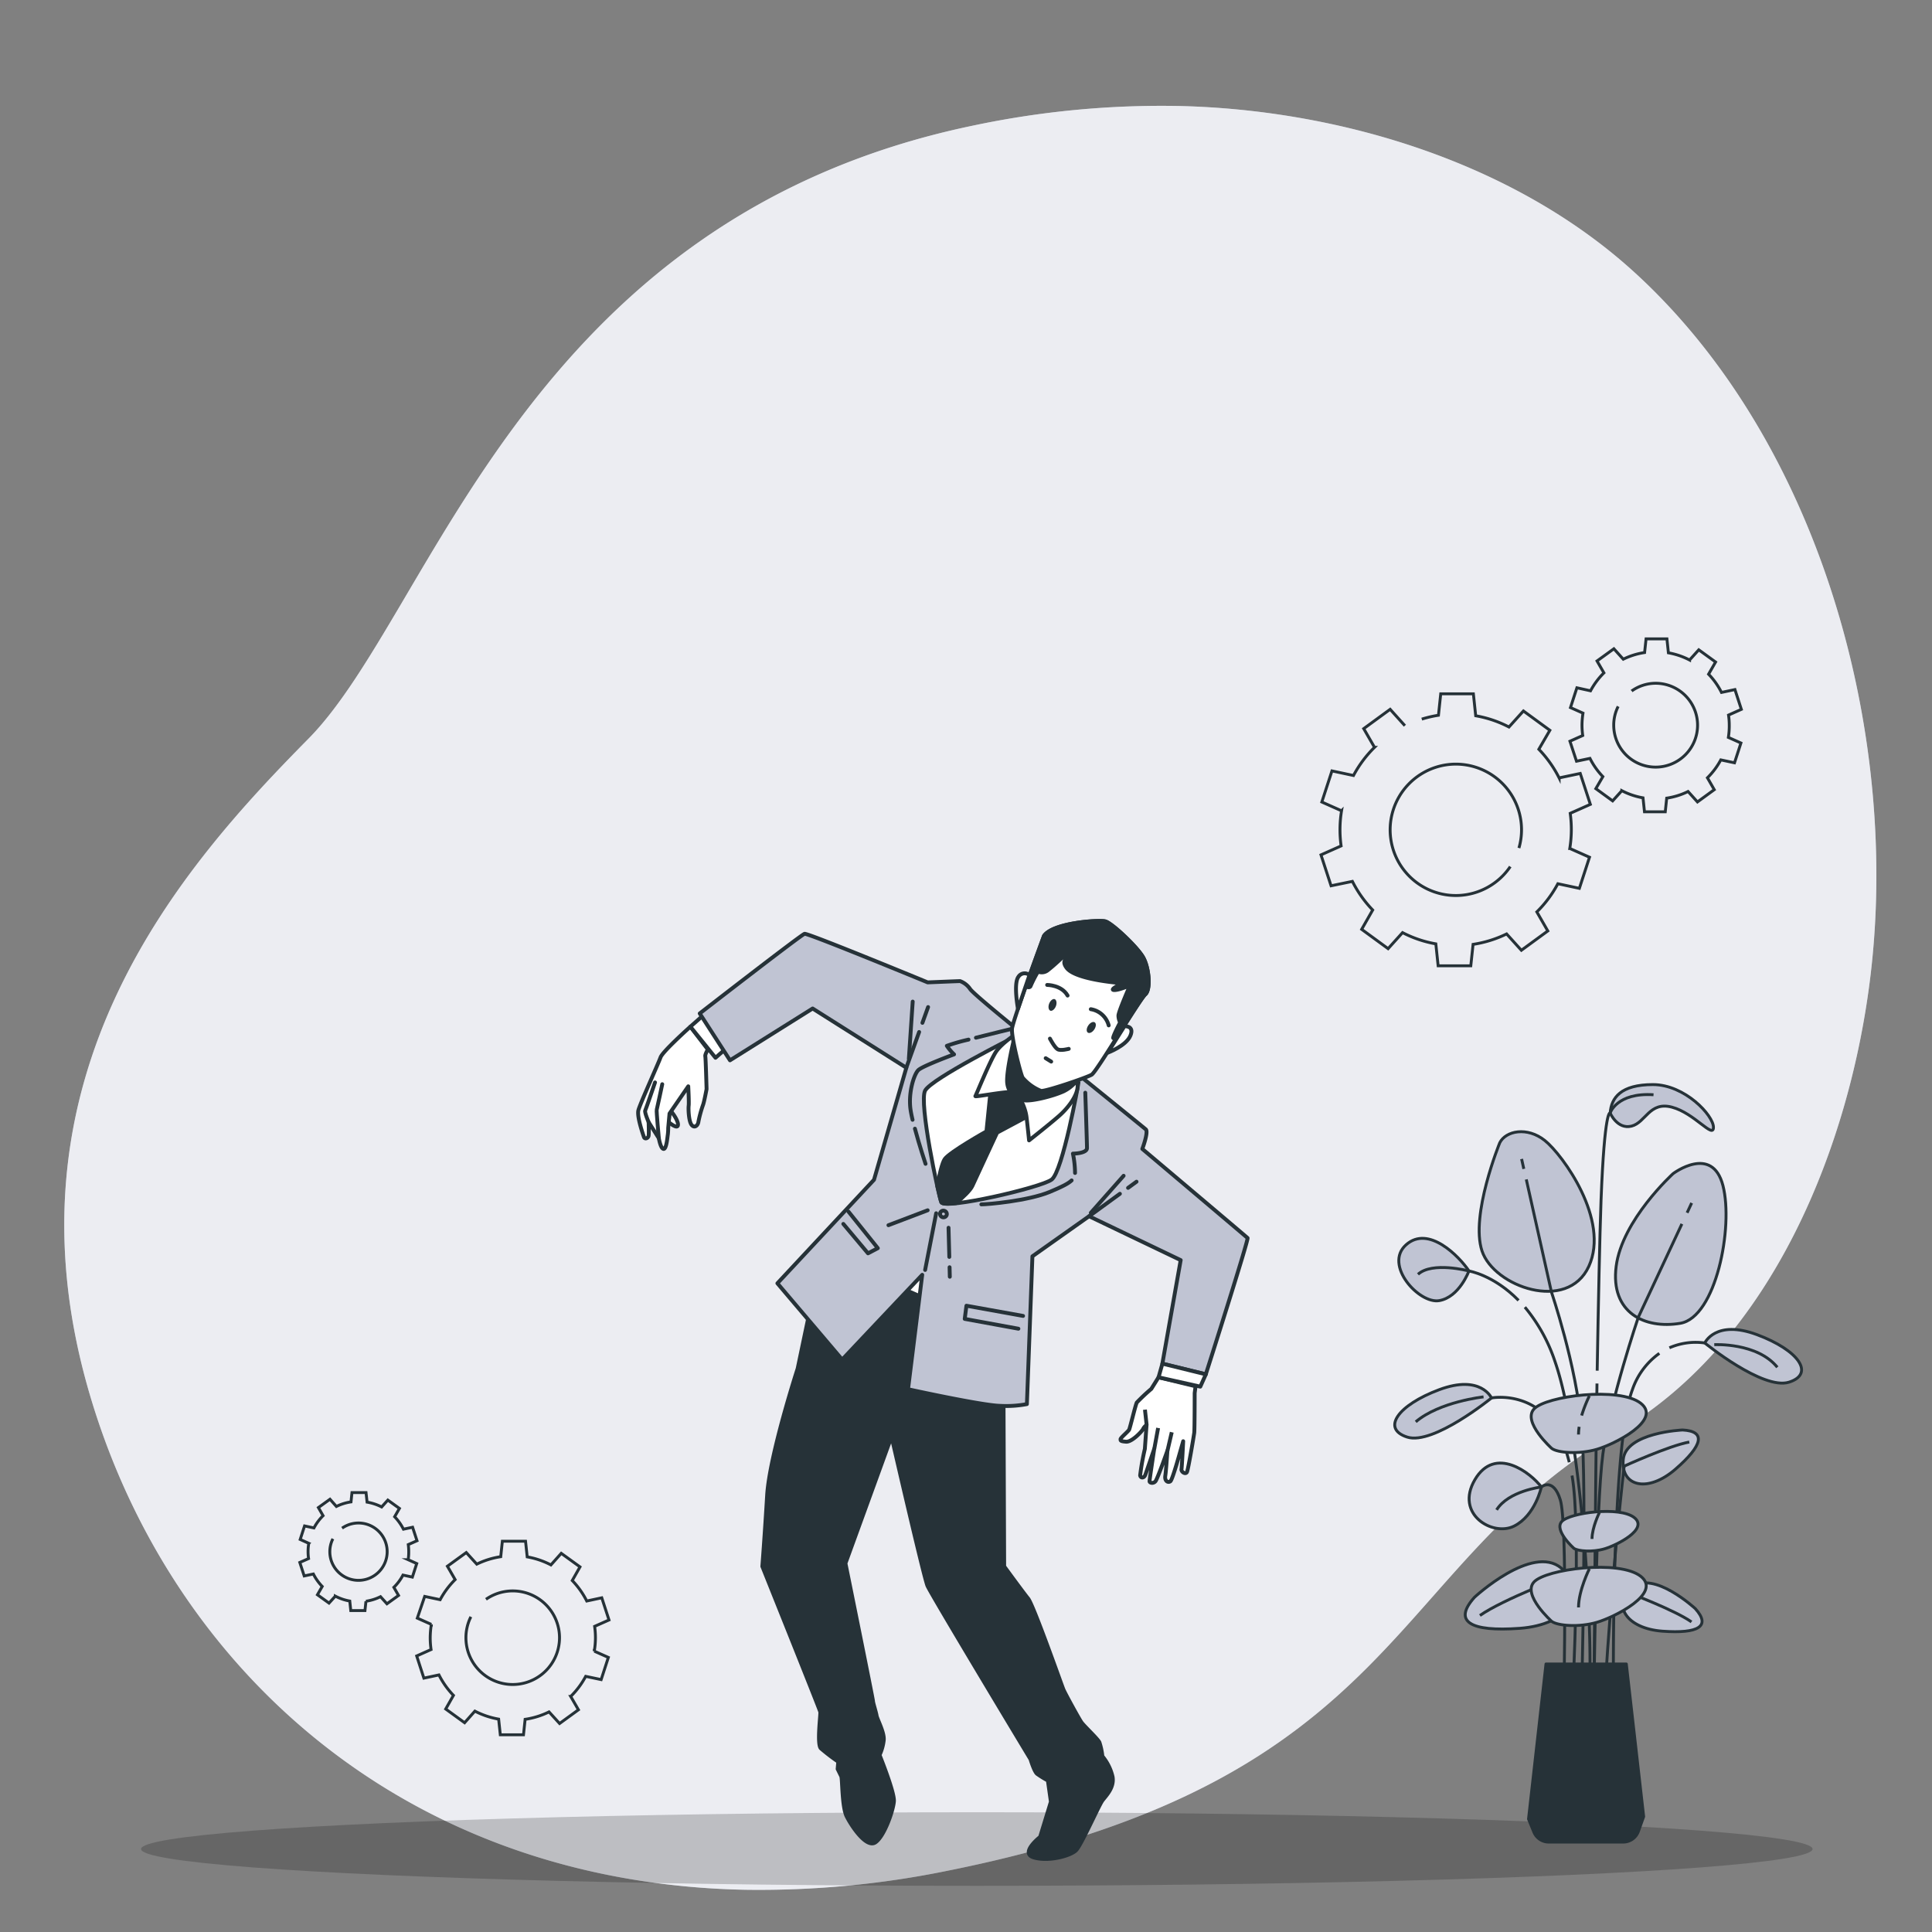 <svg xmlns="http://www.w3.org/2000/svg" viewBox="0 0 500 500"><rect x="0" y="0" width="500" height="500" fill="#808080" stroke="none"/><g id="freepik--background-simple--inject-235"><path d="M484.13,252.08C478.94,296,458.9,347,418.86,370.48c-60.49,35.44-55.43,89.95-173.5,113.64A243,243,0,0,1,193,489.07a202.65,202.65,0,0,1-25.7-2.1c-75-11-125.54-63.12-144.07-126.09-24.38-82.81,24.31-137,56.58-169.68S135.72,56.76,251.61,32.55a235.45,235.45,0,0,1,53.8-5.11c41.24,1,86.21,14.55,117.33,42.81q3.51,3.18,6.82,6.59C472.82,121.24,491.2,192.23,484.13,252.08Z" style="fill:#C0C4D3"></path><path d="M484.13,252.08C478.94,296,458.9,347,418.86,370.48c-60.49,35.44-55.43,89.95-173.5,113.64A243,243,0,0,1,193,489.07a202.65,202.65,0,0,1-25.7-2.1c-75-11-125.54-63.12-144.07-126.09-24.38-82.81,24.31-137,56.58-169.68S135.72,56.76,251.61,32.55a235.45,235.45,0,0,1,53.8-5.11c41.24,1,86.21,14.55,117.33,42.81q3.51,3.18,6.82,6.59C472.82,121.24,491.2,192.23,484.13,252.08Z" style="fill:#fff;opacity:0.7"></path></g><g id="freepik--Gears--inject-235"><path d="M363.59,187.81l-3.82-4.24-6.84,5,2.79,4.84a30.22,30.22,0,0,0-5.44,7.29l-5.57-1.19-2.62,8.05,5.1,2.27a30.31,30.31,0,0,0-.11,9.09l-5.21,2.32,2.61,8L350,228.1a30.26,30.26,0,0,0,5.25,7.41l-2.85,5,6.84,5,3.74-4.15a29.77,29.77,0,0,0,8.61,2.91l.6,5.68h8.45l.59-5.55a30,30,0,0,0,8.68-2.7l3.82,4.23,6.84-5L397.73,236a30,30,0,0,0,5.44-7.29l5.57,1.19,2.62-8.05-5.1-2.27a30.31,30.31,0,0,0,.11-9.09l5.21-2.32-2.61-8-5.47,1.15a30.26,30.26,0,0,0-5.25-7.41L401.1,189l-6.84-5-3.74,4.15a29.67,29.67,0,0,0-8.61-2.91l-.6-5.68h-8.45l-.59,5.55a29.44,29.44,0,0,0-4.32,1m22.91,38.16a17,17,0,1,1,2.91-9.53,16.79,16.79,0,0,1-.67,4.73" style="fill:none;stroke:#263238;stroke-miterlimit:10;stroke-width:0.75px"></path><path d="M447.53,187.72a17.91,17.91,0,0,0-.19-2.66l3.32-1.48L449,178.46l-3.48.74a19.13,19.13,0,0,0-3.34-4.72l1.81-3.15-4.35-3.16-2.38,2.64a19,19,0,0,0-5.48-1.86l-.38-3.61H426l-.38,3.54a18.79,18.79,0,0,0-5.52,1.72l-2.43-2.7-4.36,3.16,1.78,3.08a19.5,19.5,0,0,0-3.46,4.64L408.1,178l-1.66,5.12,3.24,1.44a20.13,20.13,0,0,0-.26,3.13,19.48,19.48,0,0,0,.19,2.66l-3.31,1.48L408,197l3.48-.73a19.13,19.13,0,0,0,3.34,4.72L413,204.1l4.35,3.17,2.38-2.64a18.86,18.86,0,0,0,5.48,1.85l.38,3.61h5.38l.37-3.53a18.76,18.76,0,0,0,5.53-1.72l2.43,2.7,4.35-3.17-1.77-3.08a19.24,19.24,0,0,0,3.46-4.63l3.55.75,1.66-5.12-3.25-1.45A18.86,18.86,0,0,0,447.53,187.72Zm-25.26-8.89a10.74,10.74,0,0,1,6.21-2,10.85,10.85,0,1,1-10.85,10.85,10.71,10.71,0,0,1,1.15-4.86" style="fill:none;stroke:#263238;stroke-miterlimit:10;stroke-width:0.75px"></path><path d="M154.1,423.9a21,21,0,0,0-.21-3l3.72-1.65-1.87-5.74-3.89.83a21.56,21.56,0,0,0-3.75-5.3l2-3.53L145.25,402l-2.67,3a21.11,21.11,0,0,0-6.14-2.08l-.43-4.05h-6l-.42,4a21.33,21.33,0,0,0-6.2,1.93l-2.72-3-4.88,3.54,2,3.46a21.58,21.58,0,0,0-3.88,5.2l-4-.85L108,418.77l3.63,1.62a22.46,22.46,0,0,0-.29,3.51,21,21,0,0,0,.22,3l-3.72,1.66,1.86,5.74,3.9-.83a21.69,21.69,0,0,0,3.75,5.29l-2,3.53,4.89,3.55,2.66-3a21.45,21.45,0,0,0,6.15,2.07l.43,4.05h6l.42-4a21,21,0,0,0,6.19-1.92l2.73,3,4.88-3.55-2-3.45a21.58,21.58,0,0,0,3.88-5.2l4,.84,1.86-5.74-3.64-1.62A21.28,21.28,0,0,0,154.1,423.9Zm-28.33-10a12.11,12.11,0,1,1-3.91,4.52" style="fill:none;stroke:#263238;stroke-miterlimit:10;stroke-width:0.75px"></path><path d="M105.78,401.56a13.68,13.68,0,0,0-.12-1.82l2.26-1-1.14-3.49-2.37.5a13.32,13.32,0,0,0-2.28-3.22l1.24-2.15-3-2.16L98.77,390A13,13,0,0,0,95,388.75l-.27-2.47H91.09l-.25,2.41a12.72,12.72,0,0,0-3.78,1.18L85.4,388l-3,2.16,1.21,2.1a12.9,12.9,0,0,0-2.36,3.17l-2.43-.52-1.13,3.5,2.22,1a12.41,12.41,0,0,0-.18,2.13,12.19,12.19,0,0,0,.13,1.82l-2.27,1,1.14,3.49,2.37-.5a13.09,13.09,0,0,0,2.29,3.22l-1.24,2.15,3,2.16,1.63-1.8a13.11,13.11,0,0,0,3.74,1.27l.26,2.46h3.67l.26-2.41a12.75,12.75,0,0,0,3.77-1.18l1.66,1.84,3-2.16-1.21-2.1a12.72,12.72,0,0,0,2.36-3.17l2.43.52,1.13-3.5-2.21-1A13.51,13.51,0,0,0,105.78,401.56Zm-17.25-6.07a7.42,7.42,0,1,1-2.38,2.75" style="fill:none;stroke:#263238;stroke-miterlimit:10;stroke-width:0.75px"></path></g><g id="freepik--Floor--inject-235"><ellipse cx="252.8" cy="478.53" rx="216.3" ry="9.52" style="opacity:0.2"></ellipse></g><g id="freepik--Character--inject-235"><path d="M173.05,290.4s2.42,2.09,2.42.66-2.09-3.86-2.09-3.86S173.16,288.85,173.05,290.4Z" style="fill:#fff;stroke:#263238;stroke-linecap:round;stroke-linejoin:round"></path><path d="M178.67,265.7s-7.17,6.4-7.72,7.94-5.29,12-5.73,13.67,1.21,6.29,1.43,6.95,1.1.33,1.21-.33,0-3.53,0-3.53l2.65,4.19s.44,2.64,1.21,2.75,1-3.08,1.1-3.63a13.18,13.18,0,0,0,.11-1.77l.34-3.75,4.85-7.05s.22,4.19.11,5,0,4.08.77,5,1.65.11,1.76-.88a31.52,31.52,0,0,1,1.22-4.41c.33-1,.88-4,.88-4s-.22-8.05-.33-8.49.66-1.76.66-1.76Z" style="fill:#fff;stroke:#263238;stroke-linecap:round;stroke-linejoin:round"></path><path d="M170.51,294.59s-.66-7.06-.55-7.39,1.43-6.61,1.43-6.61" style="fill:none;stroke:#263238;stroke-linecap:round;stroke-linejoin:round"></path><path d="M167.86,290.4s-1.1-2.54-.88-3,2.54-7.27,2.54-7.27" style="fill:none;stroke:#263238;stroke-linecap:round;stroke-linejoin:round"></path><path d="M299.83,356.44l-1.87,3a50,50,0,0,0-3.75,3.52c-.33.55-1.76,6.62-2,7.06s-2.21,2.09-2.21,2.42-.11.56,1.43.67,4.19-2.76,4.41-3.31a2.66,2.66,0,0,1,.89-1l-.44,6.17a65.23,65.23,0,0,0-1.22,6.84c.11.77,1,.77,1.33-.11s2.31-6.73,2.31-6.73-1.21,7.94-1.21,8.38,1,.66,1.54,0,3.09-7.94,3.09-7.94-.33,5.07-.55,6.51.77,1.87,1.32,1.43,2.43-7.28,2.43-7.28l.88-3.08s-.33,6.61-.44,7.27,1.1,1.44,1.43.66,1.76-9.26,1.87-10.14.11-10.25.11-10.25l.23-1.77Z" style="fill:#fff;stroke:#263238;stroke-linecap:round;stroke-linejoin:round"></path><line x1="298.73" y1="374.96" x2="299.72" y2="369.56" style="fill:none;stroke:#263238;stroke-miterlimit:10"></line><line x1="302.15" y1="375.4" x2="303.25" y2="370.66" style="fill:none;stroke:#263238;stroke-miterlimit:10"></line><line x1="296.75" y1="368.79" x2="296.31" y2="364.82" style="fill:none;stroke:#263238;stroke-miterlimit:10"></line><path d="M210,337.2l-3.57,17s-7.28,22.45-7.9,32.81-1.24,18.37-1.24,18.37,14.88,37.05,15,37.68-.93,8.32.15,9.42a51,51,0,0,0,4.5,3.45l-.16,1.88.93,1.89c.31.62.16,7.85,1.4,10.36s5.11,8.32,7.44,6.75,4.65-8.32,4.8-10.68-3.72-11.93-3.72-11.93a12.23,12.23,0,0,0,1.09-3.92c.15-2-1.71-5.34-1.86-6.28s-.93-3.3-.93-3.77-7.13-35.64-7.13-35.64l11.93-32.81s8.37,36.42,9.3,38.62,26.67,44.9,26.67,44.9.93,3.14,1.7,3.77a27.42,27.42,0,0,0,2.79,1.73l.78,5.49-2.79,9.11s-5.43,4.24-1.55,5.33,9.45-.47,10.85-1.88,5.89-11.62,6.82-12.87,3.1-3.3,2.64-6.13a12.71,12.71,0,0,0-2.64-5.33,17.19,17.19,0,0,0-.77-3.61c-.47-.95-4-4.24-4.66-5.19s-4.18-7.37-4.65-8.47-7.75-21.83-9.14-23.55-6.2-8.32-6.2-8.32l-.16-41.92.16-33.75-26.2-8.17Z" style="fill:#263238;stroke:#263238;stroke-linecap:round;stroke-linejoin:round"></path><polygon points="259.96 329.67 233.76 321.5 222.78 328.77 259.89 345.01 259.96 329.67" style="fill:#fff;stroke:#263238;stroke-linecap:round;stroke-linejoin:round"></polygon><polygon points="182.42 262.39 178.67 265.7 185.17 273.75 187.93 271.32 182.42 262.39" style="fill:#fff;stroke:#263238;stroke-linecap:round;stroke-linejoin:round"></polygon><path d="M263.34,266.47s-11.13-9-12.24-10.47a5.38,5.38,0,0,0-2.64-2.09c-.33,0-8.38.33-8.38.33s-31-12.79-31.86-12.57-27.13,20.61-27.13,20.61l7.83,12.13L210.31,261l24.25,15.33-8.37,29-25,26.79,16.76,19.74,20.72-21.94L235,359.53s19.07,4.19,23.81,4.3a28.94,28.94,0,0,0,6.95-.45l1.43-38.25,14.66-10.37,23.71,11.36-4.74,26.79,11.24,2.76s11.14-34.95,10.81-35.28-27.24-23.05-27.24-23.05,1.66-4.41.89-5.07-18.2-14.77-18.2-14.77Z" style="fill:#C0C4D3;stroke:#263238;stroke-linecap:round;stroke-linejoin:round"></path><line x1="235.21" y1="274.02" x2="236.21" y2="259.21" style="fill:none;stroke:#263238;stroke-linecap:round;stroke-linejoin:round"></line><line x1="291.94" y1="307.42" x2="294.13" y2="305.82" style="fill:none;stroke:#263238;stroke-linecap:round;stroke-linejoin:round"></line><line x1="281.86" y1="314.76" x2="289.83" y2="308.95" style="fill:none;stroke:#263238;stroke-linecap:round;stroke-linejoin:round"></line><line x1="239.42" y1="328.66" x2="242.28" y2="313.99" style="fill:none;stroke:#263238;stroke-linecap:round;stroke-linejoin:round"></line><line x1="245.75" y1="327.96" x2="245.81" y2="330.42" style="fill:none;stroke:#263238;stroke-linecap:round;stroke-linejoin:round"></line><line x1="245.48" y1="317.74" x2="245.68" y2="325.29" style="fill:none;stroke:#263238;stroke-linecap:round;stroke-linejoin:round"></line><line x1="240.08" y1="313.22" x2="229.93" y2="317.08" style="fill:none;stroke:#263238;stroke-linecap:round;stroke-linejoin:round"></line><polyline points="264.77 340.56 250.11 337.92 249.67 341.33 263.56 343.87" style="fill:none;stroke:#263238;stroke-linecap:round;stroke-linejoin:round"></polyline><polyline points="219.57 313.55 227.18 323.03 224.64 324.36 218.25 316.75" style="fill:none;stroke:#263238;stroke-linecap:round;stroke-linejoin:round"></polyline><path d="M245,314.46a.88.88,0,0,1-1.66-.6.85.85,0,0,1,1.11-.48A.87.87,0,0,1,245,314.46Z" style="fill:none;stroke:#263238;stroke-linecap:round;stroke-linejoin:round"></path><line x1="238.72" y1="264.71" x2="240.19" y2="260.63" style="fill:none;stroke:#263238;stroke-linecap:round;stroke-linejoin:round"></line><line x1="234.56" y1="276.29" x2="237.87" y2="267.08" style="fill:none;stroke:#263238;stroke-linecap:round;stroke-linejoin:round"></line><line x1="282.3" y1="313.88" x2="290.79" y2="304.29" style="fill:none;stroke:#263238;stroke-linecap:round;stroke-linejoin:round"></line><path d="M262.57,268.35s-21.5,10.8-23.15,13.89,3.41,26.9,4.19,28.89,25.68-3.75,28.55-5.85,6.95-24.8,6.95-25.13S262.57,268.35,262.57,268.35Z" style="fill:#fff;stroke:#263238;stroke-linecap:round;stroke-linejoin:round"></path><path d="M256.39,282l-1.1,10.8s-9.48,5.3-10.8,7.17c-.65.92-1.38,4-1.94,6.93.49,2.19.88,3.76,1.06,4.21s1.64.5,3.81.27c1.73-1.45,3.7-3.29,4.23-4.46,1-2.21,6.4-13.79,6.4-13.79l7.61-4.07-1.22-7.28Z" style="fill:#263238;stroke:#263238;stroke-linecap:round;stroke-linejoin:round"></path><path d="M236.78,292.1c1.16,4.36,2.75,9.1,2.75,9.1" style="fill:none;stroke:#263238;stroke-linecap:round;stroke-linejoin:round"></path><path d="M250.65,269.05a47.77,47.77,0,0,0-5.61,1.61,13.09,13.09,0,0,0,1.87,2.21s-8.16,3-9.26,4.08-2.64,5.84-2,10.25c.11.74.29,1.64.52,2.6" style="fill:none;stroke:#263238;stroke-linecap:round;stroke-linejoin:round"></path><path d="M261.91,266.25s-4.85,1.17-9.34,2.31" style="fill:none;stroke:#263238;stroke-linecap:round;stroke-linejoin:round"></path><path d="M277.34,305.49c-.86.82-2.53,1.67-5.73,3-5.62,2.31-16,3.2-17.64,3.2" style="fill:none;stroke:#263238;stroke-linecap:round;stroke-linejoin:round"></path><path d="M280.87,282.79s.44,12.9.44,14.33-3.64,1.44-3.64,1.44a25.46,25.46,0,0,1,.55,5" style="fill:none;stroke:#263238;stroke-linecap:round;stroke-linejoin:round"></path><path d="M263.12,267.47s-3.75,2.42-5.29,4.63-5.18,11.24-5.4,11.57,8.6-1.43,9.92-1,3,3.86,3.31,6.4.66,6.06.66,6.06,5.18-4.08,7.71-6.29,4.86-5.4,4.86-7.82a8.47,8.47,0,0,0-.56-3.53Z" style="fill:#fff;stroke:#263238;stroke-linecap:round;stroke-linejoin:round"></path><path d="M262.57,268.35s-2.32,9.26-1.88,12.13a5,5,0,0,0,4.52,4.3c1.88.22,7.06-1,10-2.32a10,10,0,0,0,4.41-4.19s-8.05.66-10.92-1.87S262.57,268.35,262.57,268.35Z" style="fill:#263238;stroke:#263238;stroke-linecap:round;stroke-linejoin:round"></path><path d="M270.18,242.22s-8.05,21.83-8.27,24,2.2,11.69,2.75,12.68a12.21,12.21,0,0,0,4.74,3.42c1.11.22,11.8-3.42,13.12-4.19s12.46-19.62,13.9-20.84,1-6.94-.67-9.7-8-8.71-9.7-9.15S272.49,238.8,270.18,242.22Z" style="fill:#fff;stroke:#263238;stroke-linecap:round;stroke-linejoin:round"></path><path d="M295.75,247.62c-1.65-2.76-8-8.71-9.7-9.15s-13.56.33-15.87,3.75c0,0-2.47,6.69-4.71,13l.08.09s1,.55,1.21-.22a35,35,0,0,1,1.87-3.64,2.5,2.5,0,0,0,2.65-.44c1.43-1.1,3.64-3.2,3.64-3.2l2.47-.07c-1.29.16-2.8.74-1.37,2.72,2.31,3.19,14.44,4,14.44,4s-3.42,1.65-2.2,1.76,4.19-1.21,4.19-1.21-3,6.83-3,7.83a3.91,3.91,0,0,0,.44,1.76s-2.08,3.92-1.76,4.08.78-.43,1.62-1.32c3-4.77,6-9.45,6.65-10C297.85,256.11,297.41,250.38,295.75,247.62Z" style="fill:#263238;stroke:#263238;stroke-linecap:round;stroke-linejoin:round"></path><path d="M271.72,268.79s1.21,2.31,2,2.76,2.87-.11,2.87-.11" style="fill:none;stroke:#263238;stroke-linecap:round;stroke-linejoin:round"></path><path d="M271,254.9s3.75,0,5.29,2.75" style="fill:none;stroke:#263238;stroke-linecap:round;stroke-linejoin:round"></path><path d="M282.3,261.18a5.73,5.73,0,0,1,4.63,4.19" style="fill:none;stroke:#263238;stroke-linecap:round;stroke-linejoin:round"></path><line x1="270.62" y1="273.86" x2="272.05" y2="274.74" style="fill:none;stroke:#263238;stroke-linecap:round;stroke-linejoin:round"></line><path d="M273.26,260.41c-.32.82-1,1.34-1.45,1.15s-.61-1-.29-1.83,1-1.34,1.45-1.15S273.58,259.59,273.26,260.41Z" style="fill:#263238"></path><path d="M283.2,266.43c-.49.74-1.24,1.1-1.67.81s-.38-1.12.11-1.85,1.24-1.09,1.67-.81S283.69,265.7,283.2,266.43Z" style="fill:#263238"></path><path d="M266.43,252.36a1.91,1.91,0,0,0-2.87.44c-1.32,1.77-.11,8.27-.11,8.27Z" style="fill:#fff;stroke:#263238;stroke-linecap:round;stroke-linejoin:round"></path><path d="M291,265.59s2.65-.22,1.55,2.43-5.85,4.41-5.85,4.41Z" style="fill:#fff;stroke:#263238;stroke-linecap:round;stroke-linejoin:round"></path><polygon points="300.83 352.91 299.83 356.44 310.64 358.86 312.07 355.67 300.83 352.91" style="fill:#fff;stroke:#263238;stroke-linecap:round;stroke-linejoin:round"></polygon></g><g id="freepik--Plant--inject-235"><path d="M380.16,328.92s-2.46,6.76-7.68,7.68-14.44-9.22-8.6-14.44S377.7,325.23,380.16,328.92Z" style="fill:#C0C4D3;stroke:#263238;stroke-linecap:round;stroke-linejoin:round;stroke-width:0.75px"></path><path d="M388.14,295.74s-7.68,18.74-4.6,28,22.11,16,27.64,4-6.76-28.87-11.36-32.56S389.68,292.67,388.14,295.74Z" style="fill:#C0C4D3;stroke:#263238;stroke-linecap:round;stroke-linejoin:round;stroke-width:0.75px"></path><path d="M433,303.73s-13.21,12-14.74,24,7.37,16.28,16.59,14.74,13.82-24.88,11.05-35.63S433,303.73,433,303.73Z" style="fill:#C0C4D3;stroke:#263238;stroke-linecap:round;stroke-linejoin:round;stroke-width:0.75px"></path><path d="M435.45,370.08s-14.74.62-15.36,7.68,6.45,8.6,13.52,2.46S441.59,370.39,435.45,370.08Z" style="fill:#C0C4D3;stroke:#263238;stroke-linecap:round;stroke-linejoin:round;stroke-width:0.75px"></path><path d="M420.33,379.44s11.63-5.31,16.86-6.24" style="fill:none;stroke:#263238;stroke-miterlimit:10;stroke-width:0.75px"></path><path d="M438.74,416.31s-10.83-10-16.28-5.48-1.55,10.64,7.79,11.32S442.85,420.88,438.74,416.31Z" style="fill:#C0C4D3;stroke:#263238;stroke-linecap:round;stroke-linejoin:round;stroke-width:0.75px"></path><path d="M421.44,412.19s12,4.5,16.31,7.56" style="fill:none;stroke:#263238;stroke-miterlimit:10;stroke-width:0.75px"></path><path d="M381.61,413.36s14.93-13.82,22.43-7.55,2.14,14.66-10.73,15.6S375.94,419.66,381.61,413.36Z" style="fill:#C0C4D3;stroke:#263238;stroke-linecap:round;stroke-linejoin:round;stroke-width:0.75px"></path><path d="M405.45,407.68S389,413.88,383,418.09" style="fill:none;stroke:#263238;stroke-miterlimit:10;stroke-width:0.75px"></path><path d="M398.9,384.83s-1.54,7.37-7.07,10.13-15.36-3.07-10.14-12S396.13,381.14,398.9,384.83Z" style="fill:#C0C4D3;stroke:#263238;stroke-linecap:round;stroke-linejoin:round;stroke-width:0.75px"></path><path d="M386,361.79s-2.76-6.15-13.51-2.15-15.05,10.13-8.3,12.28S386,361.79,386,361.79Z" style="fill:#C0C4D3;stroke:#263238;stroke-linecap:round;stroke-linejoin:round;stroke-width:0.75px"></path><path d="M383.94,361.51s-11.39,1.23-17.55,6.46" style="fill:none;stroke:#263238;stroke-miterlimit:10;stroke-width:0.75px"></path><path d="M416.71,288.06s1.85,4.3,5.53,3.38,4.61-6.45,10.45-4.91,10.75,8.29,10.75,5.22-7.38-11.06-15.67-11.06S417,284.07,416.71,288.06Z" style="fill:#C0C4D3;stroke:#263238;stroke-linecap:round;stroke-linejoin:round;stroke-width:0.75px"></path><path d="M386,361.79s13.23-2.54,18.74,12.15a39.73,39.73,0,0,1,1.38,4.49" style="fill:none;stroke:#263238;stroke-miterlimit:10;stroke-width:0.75px"></path><path d="M441.2,347.56s2.76-6.15,13.51-2.15,15.05,10.14,8.3,12.29S441.2,347.56,441.2,347.56Z" style="fill:#C0C4D3;stroke:#263238;stroke-linecap:round;stroke-linejoin:round;stroke-width:0.75px"></path><path d="M443.65,348s11.08-.61,16.32,5.85" style="fill:none;stroke:#263238;stroke-miterlimit:10;stroke-width:0.75px"></path><path d="M441.2,347.56a17.05,17.05,0,0,0-9.16,1.25" style="fill:none;stroke:#263238;stroke-miterlimit:10;stroke-width:0.75px"></path><path d="M393,336.54c-6.48-6.62-12.88-7.62-12.88-7.62s-9.46-2.5-13.15.88" style="fill:none;stroke:#263238;stroke-miterlimit:10;stroke-width:0.75px"></path><line x1="394.36" y1="302.51" x2="393.79" y2="299.94" style="fill:none;stroke:#263238;stroke-miterlimit:10;stroke-width:0.75px"></line><path d="M409.32,438.31s1.38-52.9,0-69-7.8-34.89-7.8-34.89L395,305.23" style="fill:none;stroke:#263238;stroke-miterlimit:10;stroke-width:0.75px"></path><line x1="436.62" y1="313.87" x2="437.8" y2="311.33" style="fill:none;stroke:#263238;stroke-miterlimit:10;stroke-width:0.75px"></line><path d="M412.53,438.25s.46-48.25,2.3-62S424,340.89,424,340.89l11.27-24.14" style="fill:none;stroke:#263238;stroke-miterlimit:10;stroke-width:0.75px"></path><path d="M420.33,379.44s-3.21,27.67-5,58.88" style="fill:none;stroke:#263238;stroke-miterlimit:10;stroke-width:0.75px"></path><path d="M404.73,438.25s.92-44.12-.92-50.08-4.91-3.34-4.91-3.34-8.5,1-11.58,5.92" style="fill:none;stroke:#263238;stroke-miterlimit:10;stroke-width:0.75px"></path><path d="M406.84,381.87c2.4,13.45.18,56.43.18,56.43" style="fill:none;stroke:#263238;stroke-miterlimit:10;stroke-width:0.75px"></path><path d="M429.44,350.25a19.1,19.1,0,0,0-7,9.46c-5.51,14.69-4.88,78.61-4.88,78.61" style="fill:none;stroke:#263238;stroke-miterlimit:10;stroke-width:0.75px"></path><path d="M394.64,338.29a43.22,43.22,0,0,1,7.79,14.07c7.35,21.12,10.1,75.8,8.72,85.89" style="fill:none;stroke:#263238;stroke-miterlimit:10;stroke-width:0.75px"></path><path d="M413.3,358.05c-.45,26.65-.77,80.2-.77,80.2" style="fill:none;stroke:#263238;stroke-miterlimit:10;stroke-width:0.75px"></path><path d="M413.35,354.73c.3-17.62.66-34.86,1-44.14.92-23.86,2.34-22.53,2.34-22.53s1.7-5.35,11.24-4.74" style="fill:none;stroke:#263238;stroke-miterlimit:10;stroke-width:0.75px"></path><path d="M401.6,374.86S393.92,368,397,364.64s22.12-5.84,27.65-1.46-6.76,10.55-11.37,11.9S403.13,376,401.6,374.86Z" style="fill:#C0C4D3;stroke:#263238;stroke-linecap:round;stroke-linejoin:round;stroke-width:0.75px"></path><path d="M408.69,369.25a13.06,13.06,0,0,0-.17,2" style="fill:none;stroke:#263238;stroke-miterlimit:10;stroke-width:0.75px"></path><path d="M411.33,361.25a35.32,35.32,0,0,0-2,5.09" style="fill:none;stroke:#263238;stroke-miterlimit:10;stroke-width:0.75px"></path><path d="M401.6,419.63s-7.68-6.85-4.61-10.21,22.12-5.84,27.65-1.46-6.76,10.55-11.37,11.9S403.13,420.75,401.6,419.63Z" style="fill:#C0C4D3;stroke:#263238;stroke-linecap:round;stroke-linejoin:round;stroke-width:0.75px"></path><path d="M411.33,406s-2.81,5.62-2.81,10" style="fill:none;stroke:#263238;stroke-miterlimit:10;stroke-width:0.75px"></path><path d="M407.31,400.7s-5.21-4.65-3.12-6.94,15-4,18.77-1-4.59,7.16-7.72,8.08S408.36,401.46,407.31,400.7Z" style="fill:#C0C4D3;stroke:#263238;stroke-linecap:round;stroke-linejoin:round;stroke-width:0.75px"></path><path d="M413.92,391.46s-1.91,3.82-1.91,6.82" style="fill:none;stroke:#263238;stroke-miterlimit:10;stroke-width:0.75px"></path><path d="M420.89,430.64H400.1l-4.52,40.12,1.38,3.37a4.16,4.16,0,0,0,3.87,2.6H420A4.18,4.18,0,0,0,424,474l1.38-3.86Z" style="fill:#263238;stroke:#263238;stroke-linecap:round;stroke-linejoin:round;stroke-width:0.75px"></path></g></svg>
